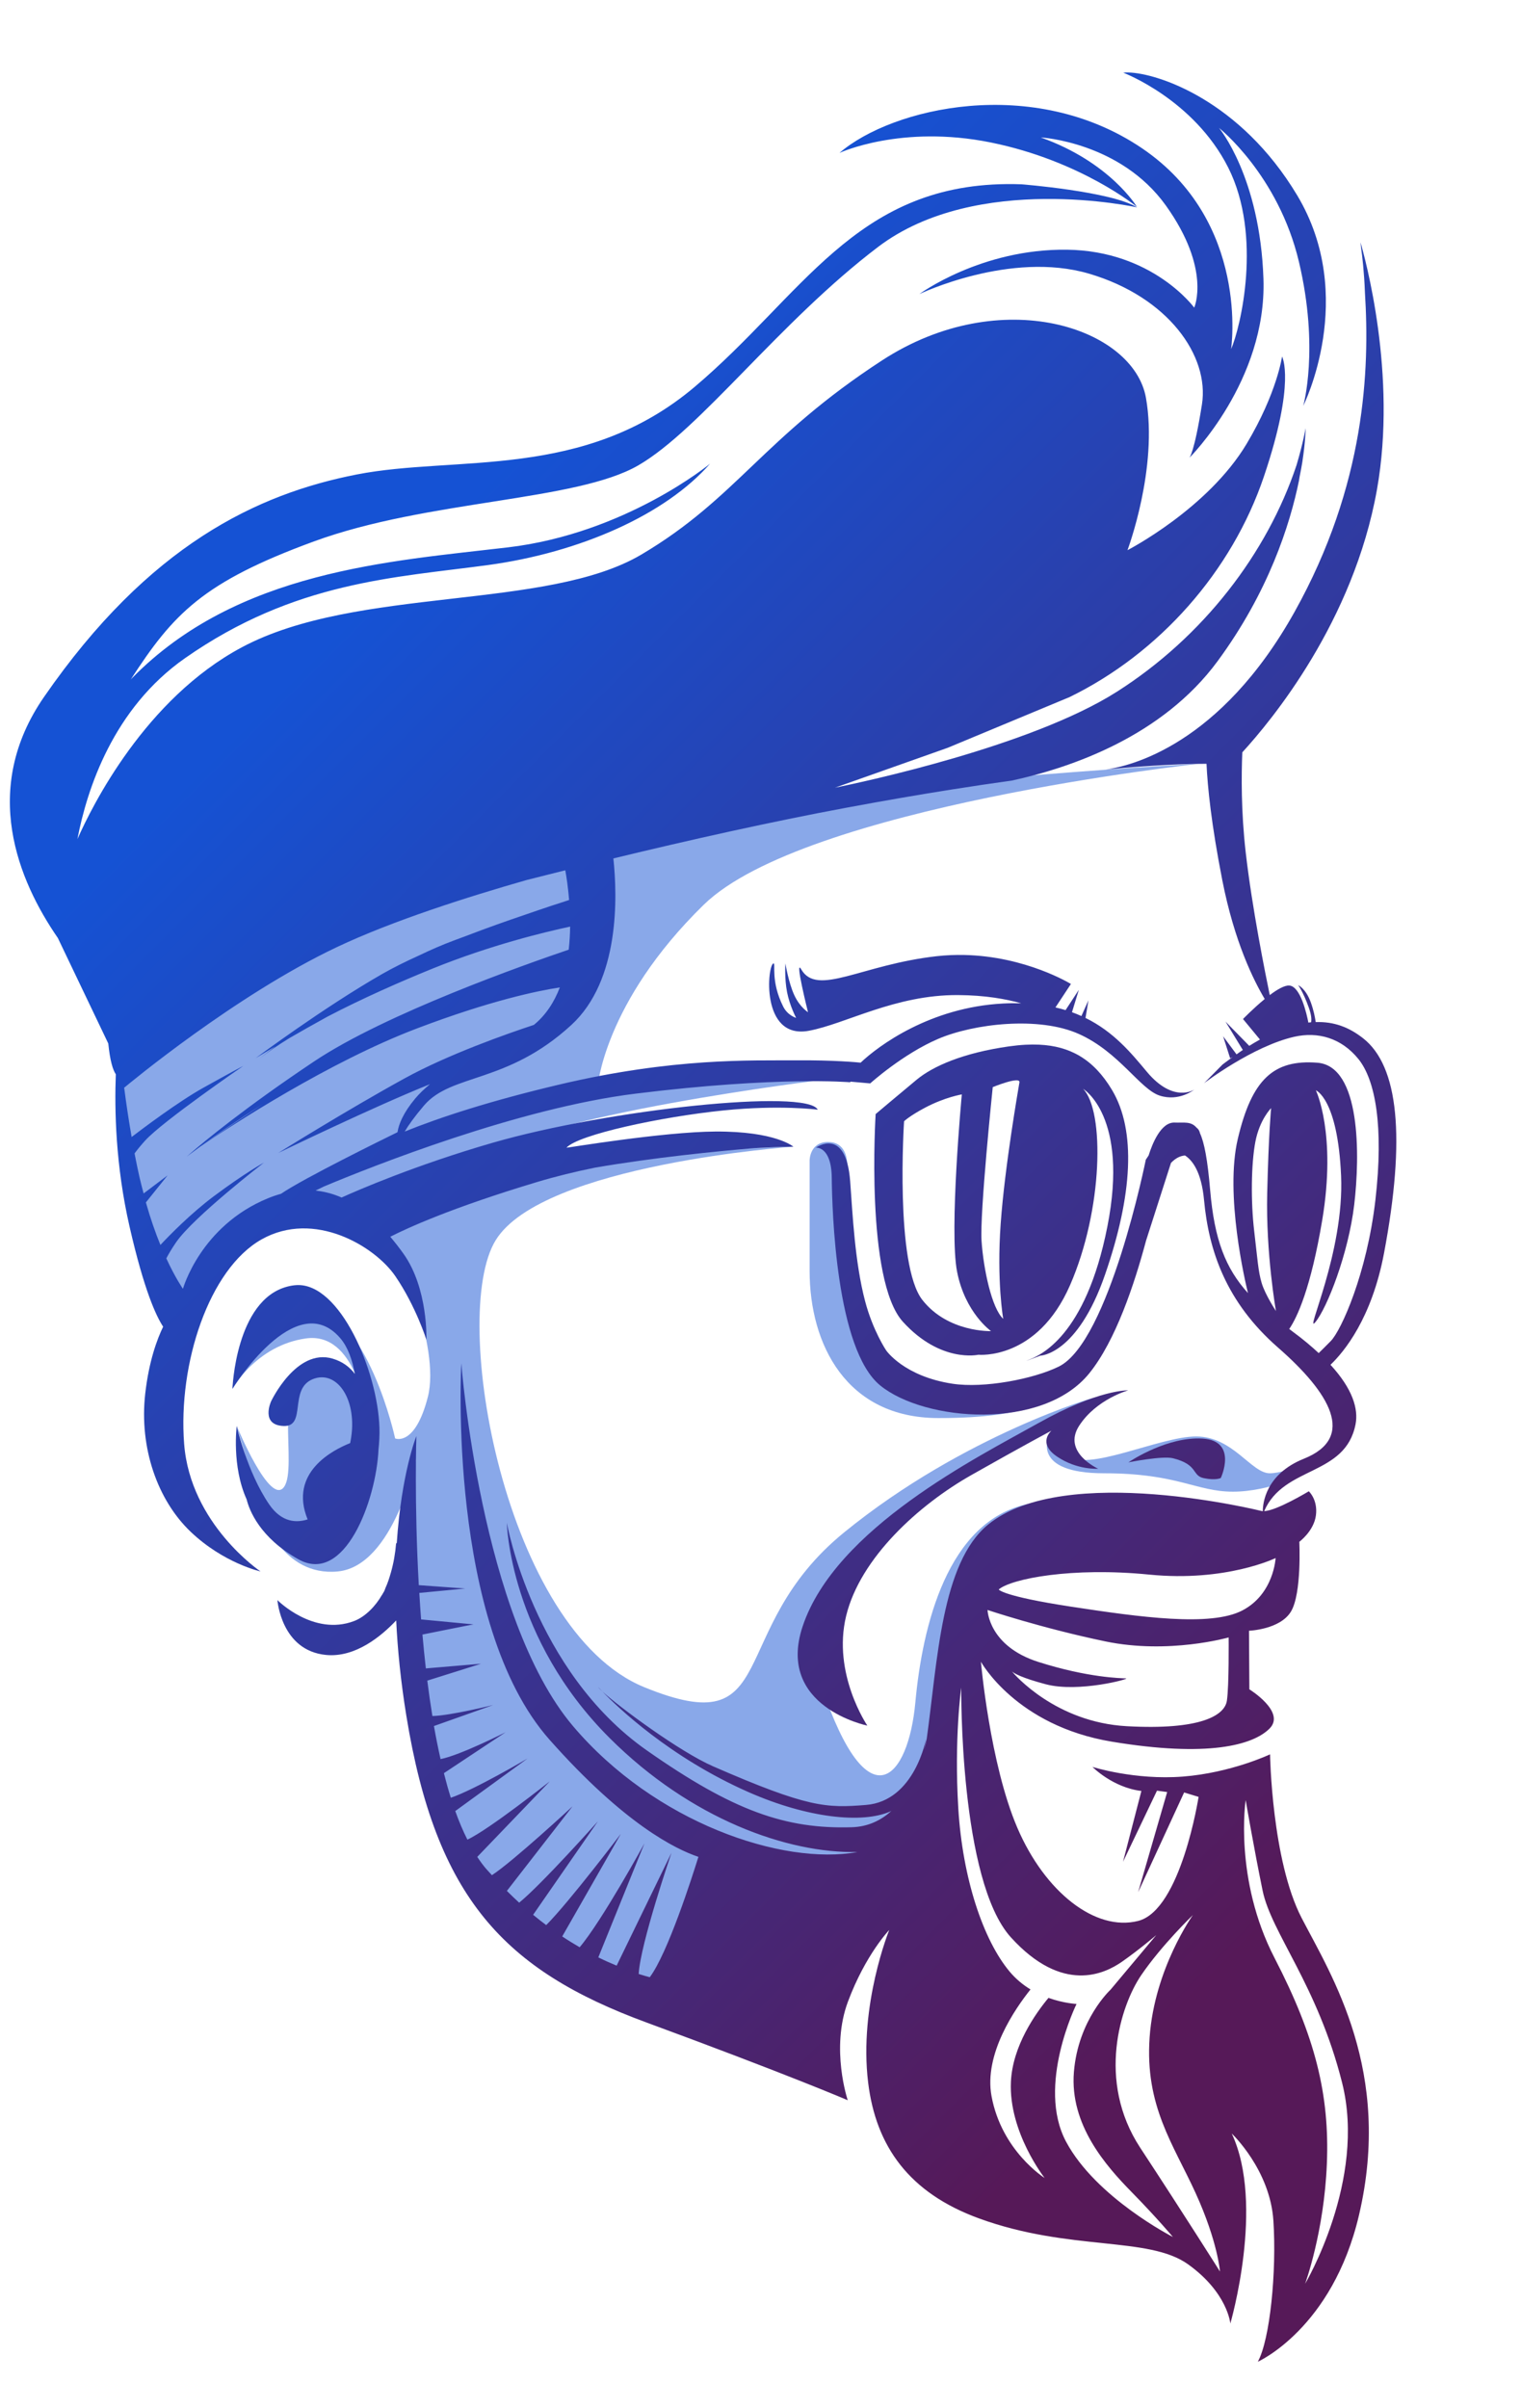 <?xml version="1.0" encoding="UTF-8" standalone="no"?>
<svg
  xmlns="http://www.w3.org/2000/svg"
  viewBox="900 80 1200 1900"
  version="1.1"
>
  <defs id="defs6">
    <clipPath id="clipPath38" clipPathUnits="userSpaceOnUse">
      <path
        id="path36"
        d="m 13428.7,6768.73 c 0,0 -172.2,7.77 -532.6,-194.43 -357.9,-200.88 -1200.3,-621.05 -1394.1,-1203 -158.8,-476.6 383.2,-586.8 383.2,-586.8 0,0 -209,306.6 -125.4,650 83.6,343.43 430.4,657.29 742.3,833.84 311.9,176.63 472.9,261.94 472.9,261.94 0,0 -86.4,-72.14 32.8,-153.27 119.3,-81.14 243.6,-72.14 243.6,-72.14 0,0 -214.5,96.92 -112.7,254.37 101.7,157.38 290,209.49 290,209.49 z" />
    </clipPath>
    <linearGradient
      id="linearGradient44"
      spreadMethod="pad"
      gradientTransform="matrix(-6690.95,6690.95,6690.95,6690.95,14574.2,3787.8)"
      gradientUnits="userSpaceOnUse"
      y2="0"
      x2="1"
      y1="0"
      x1="0"
    >
      <stop id="stop40" offset="0" style="stop-opacity:1;stop-color:#561958" />
      <stop id="stop42" offset="1" style="stop-opacity:1;stop-color:#1552d4" />
    </linearGradient>
    <clipPath id="clipPath54" clipPathUnits="userSpaceOnUse">
      <path id="path52"
        d="m 13876.7,6249.17 c 72.7,-14.87 100.5,1.04 100.5,1.04 0,0 103.6,221.04 -109.6,233.37 -13.4,0.78 -26.8,0.85 -40.2,0.39 -200.3,-6.65 -397.1,-141.21 -397.1,-141.21 0,0 201,40.11 264.6,24.07 151,-38.16 109.1,-102.73 181.8,-117.66 z" />
    </clipPath>
    <linearGradient
      id="linearGradient60"
      spreadMethod="pad"
      gradientTransform="matrix(-6690.95,6690.95,6690.95,6690.95,15440.6,4654.3)"
      gradientUnits="userSpaceOnUse"
      y2="0"
      x2="1"
      y1="0"
      x1="0"
    >
      <stop id="stop56" offset="0" style="stop-opacity:1;stop-color:#561958" />
      <stop id="stop58" offset="1" style="stop-opacity:1;stop-color:#1552d4" />
    </linearGradient>
    <clipPath id="clipPath70" clipPathUnits="userSpaceOnUse">
      <path id="path68"
        d="m 8257.94,8708.33 c 2.38,1.99 4.92,3.99 7.33,5.97 -4.8,-3.89 -7.33,-5.97 -7.33,-5.97 z" />
    </clipPath>
    <linearGradient
      id="linearGradient76"
      spreadMethod="pad"
      gradientTransform="matrix(-5425.4,5425.4,5425.4,5425.4,13879.6,3093.3)"
      gradientUnits="userSpaceOnUse"
      y2="0"
      x2="1"
      y1="0"
      x1="0"
    >
      <stop id="stop72" offset="0" style="stop-opacity:1;stop-color:#561958" />
      <stop id="stop74" offset="1" style="stop-opacity:1;stop-color:#1552d4" />
    </linearGradient>
    <clipPath id="clipPath86" clipPathUnits="userSpaceOnUse">
      <path id="path84"
        d="m 8265.27,8714.3 c 7.78,6.41 15.77,12.83 23.99,19.25 -10.52,-8.37 -18.75,-14.99 -23.99,-19.25 z" />
    </clipPath>
    <linearGradient
      id="linearGradient92"
      spreadMethod="pad"
      gradientTransform="matrix(-6690.95,6690.95,6690.95,6690.95,13893.8,3107.4)"
      gradientUnits="userSpaceOnUse"
      y2="0"
      x2="1"
      y1="0"
      x1="0"
    >
      <stop id="stop88" offset="0" style="stop-opacity:1;stop-color:#561958" />
      <stop id="stop90" offset="1" style="stop-opacity:1;stop-color:#1552d4" />
    </linearGradient>
    <clipPath id="clipPath102" clipPathUnits="userSpaceOnUse">
      <path id="path100"
        d="m 10317.5,4986 c -16.3,16.8 -24.7,26.3 -24.7,26.3 2.7,-4.9 11.3,-14 24.7,-26.3 z" />
    </clipPath>
    <linearGradient
      id="linearGradient108"
      spreadMethod="pad"
      gradientTransform="matrix(-6690.95,6690.95,6690.95,6690.95,13045.2,2258.9)"
      gradientUnits="userSpaceOnUse"
      y2="0"
      x2="1"
      y1="0"
      x1="0"
    >
      <stop id="stop104" offset="0" style="stop-opacity:1;stop-color:#561958" />
      <stop id="stop106" offset="1" style="stop-opacity:1;stop-color:#1552d4" />
    </linearGradient>
    <clipPath id="clipPath118" clipPathUnits="userSpaceOnUse">
      <path id="path116" d="m 13259.1,10439.9 c -0.1,0 -0.2,0 -0.2,0 v 0 c 0.1,0 0.1,0 0.2,0 z" />
    </clipPath>
    <linearGradient
      id="linearGradient124"
      spreadMethod="pad"
      gradientTransform="matrix(-596.912,596.912,596.912,596.912,13557.5,10141.4)"
      gradientUnits="userSpaceOnUse"
      y2="0"
      x2="1"
      y1="0"
      x1="0"
    >
      <stop id="stop120" offset="0" style="stop-opacity:1;stop-color:#561958" />
      <stop id="stop122" offset="1" style="stop-opacity:1;stop-color:#1552d4" />
    </linearGradient>
    <clipPath id="clipPath134" clipPathUnits="userSpaceOnUse">
      <path id="path132"
        d="m 8991.96,6419.34 c 4.29,40.94 6.84,83.5 5.46,128.68 -10.25,334.92 -233.83,858.53 -491,843.79 -17.15,-0.98 -35.29,-3.92 -54.43,-8.94 -306.23,-80.22 -324.48,-605.14 -324.48,-605.14 0,0 374.96,608.86 638.77,299.18 44.78,-52.55 70.96,-129.38 85.8,-210.82 -29.17,39.05 -71.26,72.69 -131.95,90.62 -215.3,63.59 -364.19,-253.33 -364.19,-253.33 0,0 -64.22,-140.3 74.08,-145.38 138.3,-5.16 28.94,219.01 172.95,277.26 144,58.24 268.71,-124.9 223.73,-365.25 -0.84,-4.51 -1.83,-8.92 -2.72,-13.41 -100.12,-39.51 -365.03,-173.37 -251.53,-451.56 -63.63,-20.29 -152.92,-20.88 -228.28,89.88 -132.05,194.03 -191.39,463.47 -191.39,463.47 0,0 -30.75,-237.33 58.51,-434.46 16.36,-65.75 78.37,-226.98 306.3,-354.94 273.77,-153.69 460.43,346.42 474.37,650.35 z" />
    </clipPath>
    <linearGradient
      id="linearGradient140"
      spreadMethod="pad"
      gradientTransform="matrix(-6690.95,6690.95,6690.95,6690.95,12955.1,2168.8)"
      gradientUnits="userSpaceOnUse"
      y2="0"
      x2="1"
      y1="0"
      x1="0"
    >
      <stop id="stop136" offset="0" style="stop-opacity:1;stop-color:#561958" />
      <stop id="stop138" offset="1" style="stop-opacity:1;stop-color:#1552d4" />
    </linearGradient>
    <clipPath id="clipPath150" clipPathUnits="userSpaceOnUse">
      <path id="path148"
        d="m 12785.3,8591.72 c -6.4,-39.2 -86.4,-494.4 -110.9,-835.71 -24.6,-341.31 15,-563.85 15,-563.85 -67.9,62.22 -116.9,294.22 -128.2,460.15 -11.3,165.93 66.2,911.3 66.2,911.3 0,0 164.3,67.31 157.9,28.11 z M 12211,7303.76 c -163.8,208.58 -108.5,1057.85 -108.5,1057.85 0,0 32.5,31.69 124.2,80.29 118.6,62.74 217.7,78.66 217.7,78.66 0,0 -75.9,-806.48 -28,-1050.02 47.8,-243.61 200.8,-350.97 200.8,-350.97 0,0 -254.4,-9.26 -406.2,184.19 z m 632.6,-352.79 c -60.4,-24 65.2,23.22 65.2,23.22 0,0 218.8,4.76 382.7,478.14 164,473.46 185.1,854.43 41.8,1094.38 -109.7,183.67 -249.9,259.85 -431.5,268.2 -25.9,1.17 -52.6,1.04 -80.3,-0.4 -31.5,-1.69 -64.3,-5.01 -98.2,-9.78 -271.5,-38.48 -449.9,-117.2 -546.4,-197.3 -96.7,-80.09 -242.6,-203.23 -242.6,-203.23 0,0 -62.7,-983.11 161.4,-1229.46 224.1,-246.34 446.8,-195.01 446.8,-195.07 0,0 347.4,-35.1 542.4,411.74 195,446.85 205.5,1030.6 77.2,1162.22 0,0 272.9,-161.3 143.7,-815.49 -129.1,-654.25 -402,-763.17 -462.2,-787.17 z" />
    </clipPath>
    <linearGradient
      id="linearGradient156"
      spreadMethod="pad"
      gradientTransform="matrix(-6690.95,6690.95,6690.95,6690.95,15688.1,4901.7)"
      gradientUnits="userSpaceOnUse"
      y2="0"
      x2="1"
      y1="0"
      x1="0"
    >
      <stop id="stop152" offset="0" style="stop-opacity:1;stop-color:#561958" />
      <stop id="stop154" offset="1" style="stop-opacity:1;stop-color:#1552d4" />
    </linearGradient>
    <clipPath id="clipPath166" clipPathUnits="userSpaceOnUse">
      <path id="path164"
        d="m 12616.5,14154.6 c 531.8,-108 864,-380.7 864,-380.7 0,0 -158.3,264.8 -569.1,410.7 0,0 471.2,-26.1 740.9,-403.4 269.7,-377.2 167.5,-604.1 167.5,-604.1 0,0 -245,336.8 -753.7,343 -508.7,6.3 -872.9,-262.7 -872.9,-262.7 0,0 537.6,258.4 1004.6,120.7 466.9,-137.8 713.3,-486.2 667.7,-774.3 -45.6,-288.2 -74.4,-315.6 -74.4,-315.6 0,0 458.7,454.8 438.5,1058.9 -20.4,604.1 -263,893.8 -263,893.8 0,0 351.5,-278.6 473.1,-792.9 121.6,-514.3 25.4,-852.2 25.4,-852.2 0,0 324,644.7 -35.4,1245.4 -337,563.1 -826.2,724.1 -999.6,727.8 -11.5,0.3 -21.7,-0.1 -30.3,-1.2 0,0 417.3,-157.3 621.2,-561.5 203.9,-404.3 72.4,-948.5 17.1,-1074.8 0,0 113.9,755.3 -528.3,1189.7 -642.1,434.4 -1477.9,240.8 -1789.5,-28.3 0,0 364.3,169.7 896.2,61.7 z" />
    </clipPath>
    <linearGradient
      id="linearGradient172"
      spreadMethod="pad"
      gradientTransform="matrix(-6690.95,6690.95,6690.95,6690.95,18842.8,8056.4)"
      gradientUnits="userSpaceOnUse"
      y2="0"
      x2="1"
      y1="0"
      x1="0"
    >
      <stop id="stop168" offset="0" style="stop-opacity:1;stop-color:#561958" />
      <stop id="stop170" offset="1" style="stop-opacity:1;stop-color:#1552d4" />
    </linearGradient>
    <clipPath id="clipPath182" clipPathUnits="userSpaceOnUse">
      <path id="path180"
        d="m 14301.5,5776.3 c 0,0 -9.8,-213 -197.3,-310.4 -187.6,-97.4 -603.7,-39.8 -1013.8,22.8 -410.2,62.7 -427.6,101.7 -427.6,101.7 74.6,63.74 433.8,133.52 889.9,88.07 456,-45.4 748.8,97.83 748.8,97.83 z m -288.4,-844.8 c -13.5,-87.7 -157.5,-174.5 -592.6,-150.4 -420.9,23.3 -664.1,305.5 -679.7,324.1 13.1,-11.3 56.8,-37.8 200.6,-75.9 193.9,-51.3 503.9,33.3 474.7,34.7 -29.2,1.4 -223,3.5 -518.5,97.4 -295.6,93.9 -301.1,307.6 -301.1,307.6 0,0 321.7,-107.8 697.1,-185.9 375.4,-78.2 730,23.4 730,23.4 0,0 2.9,-287.3 -10.5,-375 z M 12735.3,3530.8 c 306.2,-337.1 555.4,-214.4 656.1,-144.3 100.7,70.1 203.9,158.2 203.9,158.2 L 13325,3222 c 0,0 -192.1,-176.4 -217.3,-488.1 -25.2,-311.7 189.1,-554.3 341,-709.3 151.8,-155 245,-266.6 245,-266.6 0,0 -455.8,232.5 -632.5,564.2 -176.7,331.6 62.2,815 62.2,815 0,0 -74.2,3.1 -166.2,35.9 -77.3,-93.3 -212.5,-284.4 -222.3,-496.9 -13.7,-298 199.5,-568.9 199.5,-568.9 0,0 -254.1,158.8 -314.2,484.1 -46.3,250 140.4,518.8 230.7,631.7 -43.5,26.5 -86.5,61 -124.3,106.4 -155,185.9 -277.8,548.9 -303.1,965.6 -25.4,416.8 17.5,714.4 17.5,714.4 0,0 -11.9,-1141.6 294.3,-1478.7 z m 1076.8,132.7 c 0,0 -227.4,-316.9 -256.2,-723.6 -28.8,-406.6 141,-634 272.3,-922.3 131.3,-288.1 144.1,-464.2 144.1,-464.2 0,0 -211.6,336 -472.1,732.7 -260.3,396.7 -115.8,842.4 5.4,1020.7 121.1,178.3 306.5,356.7 306.5,356.7 z m 312.2,680.4 c 0,0 48.6,-283.8 100.2,-535.2 51.5,-251.5 325.7,-561 470.7,-1138.2 145.2,-577.2 -219.2,-1189.9 -219.2,-1189.9 0,0 112.9,306.3 129,712.5 16.1,406.3 -67.8,748.3 -309.6,1215.9 -241.9,467.5 -171.1,934.9 -171.1,934.9 z m 94.5,3061.15 c -20.5,69.72 -23.6,133.83 -44,306.87 -20.5,173.1 -18.2,396.1 6.9,528.18 25.3,132.08 93.3,199.06 93.3,199.06 0,0 -14.7,-146.82 -23.2,-503.52 -8.5,-356.71 51.8,-697.17 51.8,-697.17 0,0 -64.3,96.86 -84.8,166.58 z m 724.5,176.1 c 129,684.78 85.5,1107.29 -123.7,1271.46 -83.3,65.28 -171.4,99.46 -280.7,96.01 -4.4,29.67 -12.1,69.39 -28.7,115.77 -29.8,83.16 -75,102.72 -75,102.72 0,0 28.9,-38.02 62.7,-132.46 15.9,-44.16 16.8,-70.44 13.9,-87.08 -5.2,-0.45 -10.9,-1.37 -16.3,-2.02 -10.2,52.31 -46.7,214.13 -112.7,219.35 -28.2,2.21 -71.8,-23.35 -115.9,-56.49 -26.4,128.1 -104.7,515.52 -142.4,845.42 -27.8,244.37 -25.5,458.17 -20.1,591.27 173.5,189.3 657.4,773.3 796.9,1554.4 121.7,681.2 -72.1,1377.8 -97.5,1464.7 1.1,-9.6 2.3,-19.3 3.4,-30 0,-0.1 0,-0.1 0,-0.2 7.1,-49.9 18.4,-144.5 23.1,-268.3 28.4,-453.3 4,-1135.4 -416.3,-1888.8 -440.4,-789.3 -973.2,-913.9 -1117.5,-933.4 286.3,27.2 479.5,33.6 596.1,33.8 6.3,-137.2 28.4,-357.3 93.5,-689.33 71.8,-365.96 186.4,-594.7 251.1,-702.78 -67.4,-55.18 -128.5,-118.44 -128.6,-118.44 l 100.3,-121.45 c -22.1,-12.39 -43.2,-24.72 -63.4,-37.3 l -140.6,143.48 102.6,-167.94 c -14.8,-9.79 -24.6,-17.09 -37.2,-25.9 l -79.5,106.97 41.8,-130.45 15.3,7.96 c -34.9,-25.24 -60.7,-45 -60.7,-45 l -109.1,-110.3 c 0,0 286,218.44 533.6,274.79 139.7,31.76 278.7,-6.85 379.8,-131.49 101.1,-124.64 150.7,-401.12 100.7,-834.86 -50.1,-433.73 -201.7,-771.13 -264.2,-834.66 -36.3,-36.91 -47.9,-48.06 -71.4,-71.15 -43.2,39.98 -91.4,81.07 -150.6,124.57 -8.5,6.27 -15.5,11.94 -23.8,18.14 47.4,68.74 127.9,242.69 195.1,643.22 86.1,513.7 -37.4,769.25 -37.4,769.25 0,0 129.2,-48.79 149.2,-505.09 20.1,-456.24 -220.9,-949.84 -152,-866.62 68.9,83.23 195.3,404.58 229.7,694.43 34.4,289.85 40,820.7 -218.3,840.72 -258.3,20.09 -387.4,-97.44 -470.6,-450.43 -78,-330.67 44,-846.98 60.1,-913.12 -132.3,146.75 -198.6,314.31 -223.8,609.64 -15.6,183.02 -35,281.77 -59.9,335.7 -2.9,14.09 -9.6,25.96 -21.2,34.44 -33.5,38.81 -75.4,27.27 -128.9,29.55 -81.9,3.58 -133.3,-127.71 -154.2,-194.63 -8.7,-12.91 -16.7,-25.31 -16.7,-25.31 0,0 -216.9,-1078.26 -515.5,-1224.56 -150,-73.5 -441.3,-129.53 -628.2,-101.29 -288.4,43.64 -393.1,197.49 -393.1,197.49 0,0 -78.3,115.78 -124.6,291.29 -61.1,231.61 -74.1,518.98 -88.2,708.26 -24.5,328.99 -203.2,200.17 -203.2,200.17 0,0 92.2,10.7 94.1,-178.97 2,-189.67 24.3,-1014.48 286.8,-1228.41 262.5,-213.93 961.3,-269.63 1237.4,71.94 155.9,192.93 267.3,528.04 336.1,785.54 l 147.4,459.63 c 30.3,31.89 59.2,42.2 83.1,44.02 43.9,-28.5 97.1,-96.33 112.7,-264.54 27.8,-298.59 129.8,-603.18 438.1,-872.62 308.2,-269.37 463.8,-532.74 153,-657.51 -228.2,-91.64 -243.2,-265.65 -243.6,-311.05 -0.2,0.07 -0.7,0 -0.9,0 0,0 -1172.2,294.16 -1626,-79.9 -276,-227.49 -297.9,-806 -362.2,-1268.1 -4.2,-20.3 -9.5,-43.1 -16,-67.6 9,42.4 12.7,70.8 12.7,70.8 0,0 -65.9,-370.2 -356.2,-393.5 -233.3,-18.7 -341.4,-17.6 -905.3,228.8 -198,86.5 -556.1,351.9 -654.2,442.2 86.6,-89.8 397.3,-389.5 865.7,-595.6 349.3,-153.6 672.6,-187 837.8,-114 2.4,1.1 4.6,2.3 6.8,3.5 -61,-55.8 -138,-94 -235.2,-96.9 -392.2,-11.6 -702.3,97.1 -1212.5,454.8 -671.51,470.7 -828.76,1346.82 -828.76,1346.82 0,0 15.13,-681.52 608.66,-1273.62 480.4,-479.4 1052.8,-683.6 1466.9,-674.5 -443.2,-81.8 -1199,173.3 -1683.6,745 -546.22,644.4 -661.4,2147.68 -661.4,2147.68 0,0 -86.17,-1541.78 522.8,-2228.58 442.6,-499.2 746.4,-648 880.7,-692.8 -36.9,-118.5 -181.9,-572 -288,-712.4 -16.8,4.3 -37.9,10.4 -65.6,19.2 10.3,180.3 194.2,717.4 194.2,717.4 l -324.6,-668.1 c -34.2,14.3 -69.1,29.2 -108.5,48.9 l 273.1,674.7 c 0,0 -252.2,-459.8 -383.5,-614.8 -33.6,19.6 -67.7,40.4 -103.2,64 l 346.9,607.2 c 0,0 -306.3,-404.3 -441.69,-540.1 -25.5,19.1 -51.46,39.6 -77.42,61 l 383.21,553.1 c 0,0 -329.53,-369.9 -465.78,-481.4 -24.2,22 -48.46,45.5 -72.79,69.7 l 388.57,500.6 c 0,0 -351.07,-325.4 -477,-407.5 -11.53,12.9 -23.15,24.6 -34.64,38 -18.25,21.1 -35.49,45.1 -52.18,70.3 l 429.22,447 c 0,0 -361.64,-287.1 -487.72,-344.9 -25.98,51.7 -49.96,108.2 -71.74,169.1 l 428.05,311.3 c 0,0 -311.12,-183.8 -454.35,-232.6 -14.65,46.8 -28.28,95.4 -40.97,145.6 l 365.07,242.1 c 0,0 -269.47,-136.7 -384.83,-158.8 -14.33,63.6 -27.44,128.8 -39.14,195.7 l 350.57,124.3 c 0,0 -252.91,-62.9 -359.74,-65.2 -11.26,69.2 -21.32,138.9 -30.17,209.6 l 317.96,100 -326.52,-27.7 c -7.67,67.1 -14.34,133.7 -20.17,200.4 44.92,9 299.12,60.4 302.06,60.1 2.85,-0.3 -249.83,23.8 -310.02,29.5 -4.11,53.3 -7.47,105 -10.59,156.8 l 271.9,26.06 -274.95,19.96 c -27.24,487.47 -14.28,882.34 -14.28,882.34 0,0 -88.38,-217.66 -116.17,-634.69 -1.1,0.26 -2.57,0.72 -3.68,1.04 -4.83,-59.29 -14.93,-117.92 -30.98,-174.08 -10.64,-37.24 -19.77,-64.31 -31.59,-89.87 0,0 -5.34,-14.46 -6.32,-16.96 -2.45,-6.1 -5.75,-10.4 -8.56,-15.1 -0.18,-0.3 -0.22,-0.6 -0.4,-1 -0.52,-0.8 -1.08,-1.8 -1.63,-2.6 -1.48,-2.2 -2.19,-4.9 -4.08,-7.2 -0.38,-0.4 -0.85,-0.7 -1.23,-1.2 -35.34,-61.9 -96.04,-127.4 -164.27,-153.2 -240.62,-91.2 -453.5,123.9 -453.51,123.9 0,0 21.87,-299 287.99,-324.5 174.23,-16.7 328.37,112.5 414.99,204.4 8.03,-169.2 26.35,-357.1 59.93,-563.8 175.37,-1079.4 580.12,-1506.2 1420.89,-1815.8 840.7,-309.5 1191.7,-460.3 1191.7,-460.3 0,0 -103.1,304.8 1.4,584 104.5,279.2 244.2,423.7 244.2,423.7 0,0 -180.8,-444.2 -124.9,-902.7 45.9,-377.1 242,-654 657.9,-805.1 538.6,-195.6 1000.9,-103 1235.6,-271 234.6,-168.1 250.3,-350.6 250.2,-350.6 0,0 205.6,703.9 8.4,1124.5 0,0 226.8,-213.6 246.5,-515.9 19.6,-302.3 -19.9,-703.2 -92.2,-834.7 0,0 441.4,195.5 598.9,868.3 198.9,850.3 -161.8,1415.6 -339.2,1757.4 -177.5,341.7 -187.3,969.3 -187.3,969.3 0,0 -230.8,-109.4 -515.9,-131.6 -285.1,-22.3 -535.2,57.3 -535.2,57.2 0,0 119.8,-122.2 289.6,-142.4 l -108.7,-419.1 201,420.9 60.3,-8.1 -171.8,-592.7 272.1,590.2 85.6,-26.2 c 0,0 -104.2,-669.7 -357.5,-734.1 -253.2,-64.3 -551.6,170.5 -714.7,550 -163.3,379.5 -216.1,984 -216.1,984 0,0 207.2,-378.9 774.5,-473 567.3,-94.2 835.3,-21 933.7,77.4 98.4,98.4 -119.4,232.4 -119.4,232.4 l -2.1,346.7 c 0,0 184.8,6.6 248.9,114.5 64.1,107.9 48.9,411.9 48.9,411.97 0,0 86,63.14 98.2,156.27 12.3,93.14 -41.9,142.71 -42,142.71 0,0 -191.3,-115.77 -264.1,-117.4 116.8,270.48 480.6,204.41 540.8,514.41 17.4,89.94 -16.7,208.13 -148.4,351.62 80.6,77.03 244.1,274.39 316.9,660.97 z" />
    </clipPath>
    <linearGradient
      id="linearGradient188"
      spreadMethod="pad"
      gradientTransform="matrix(-6690.95,6690.95,6690.95,6690.95,15798.4,5012)"
      gradientUnits="userSpaceOnUse"
      y2="0"
      x2="1"
      y1="0"
      x1="0"
    >
      <stop id="stop184" offset="0" style="stop-opacity:1;stop-color:#561958" />
      <stop id="stop186" offset="1" style="stop-opacity:1;stop-color:#1552d4" />
    </linearGradient>
    <clipPath id="clipPath198" clipPathUnits="userSpaceOnUse">
      <path id="path196"
        d="m 8306.71,8462.25 c -146.94,-97.23 -279.15,-187.53 -357.3,-241.36 78.55,56.85 202.82,143.71 357.3,241.36 z m -570.74,-912.28 c 14.42,27.53 33.32,59.23 58.29,95.62 102.11,148.91 519.54,471.23 519.54,471.23 0,0 -110.1,-59.93 -294.32,-197.29 -138.03,-102.93 -263.87,-231.87 -318.36,-290.05 -28.53,69.72 -58.25,153.73 -86.02,251.69 l 128.41,160.06 -141.86,-107.03 c -8.6,32.81 -17.35,64.57 -25.28,100.25 -10.37,46.7 -19.72,92.16 -28.33,136.77 15.38,20.94 35.23,45.66 62.58,75.86 104.19,114.92 581.3,442.27 581.3,442.27 0,0 -65.63,-33.98 -237.86,-130.05 -149.63,-83.42 -362.23,-244.26 -423.34,-290.83 -18.49,106.31 -33.09,205.39 -44.03,291.67 27.13,22.64 657.27,546.77 1256.77,831.21 333.53,158.23 782.33,300.09 1125.68,398.25 75.39,19.31 151.86,38.29 228.26,57.46 7.7,-42.42 16.5,-101.71 22.6,-175.92 -61.2,-19.49 -148.83,-48.29 -264.56,-88.51 -101.49,-34.34 -220.44,-76.26 -341.68,-122.86 -25.91,-9.59 -52.35,-19.42 -79.76,-29.68 -66.04,-24.74 -133.17,-54.01 -200.19,-86.24 -79.52,-35.92 -154.32,-72.94 -219.27,-110.08 -346.89,-198.34 -749.86,-498.76 -749.86,-498.76 0,0 43.91,27.09 116.64,70.08 -39.62,-30.17 -70.94,-54.73 -92.06,-71.54 50.91,39.82 110.03,80.01 174.75,119.92 64.93,37.63 142.22,81.57 226.69,127.93 206.59,107.97 433.63,207.67 621.07,283.74 343.87,139.59 667.19,217.21 814.33,248.53 -0.6,-44.47 -3.3,-90.32 -8.5,-136.41 -256.49,-87.2 -1081.81,-377.77 -1505.19,-660.38 -408.99,-273 -654.23,-477.01 -730.31,-542.55 -4.1,-2.86 -6.6,-4.61 -6.6,-4.61 0,0 2.28,1.6 6.55,4.57 -17,-14.65 -25.62,-22.44 -25.62,-22.44 0,0 29.16,22.61 81.16,60.44 186.17,125.85 761.25,501.03 1282.09,698.82 432.96,164.37 712.38,222.4 845.42,242.67 -32.9,-85.62 -81.79,-163.15 -153.77,-221.86 -155.16,-51.2 -504.73,-173.43 -764.71,-316.33 -343.05,-188.56 -748.23,-441.7 -748.23,-441.7 0,0 560.7,271.99 898.24,407.26 -31.16,-25.89 -61.1,-53.35 -87.85,-85.44 -71.03,-85.21 -97.09,-151.56 -104.53,-198.9 -81.4,-39.81 -554.24,-272.18 -689.56,-364.49 -25.41,-7.11 -51.39,-15.91 -78.06,-26.88 -398.76,-164.04 -502.22,-535.42 -502.22,-535.42 0,0 -43.34,60.73 -98.44,179.95 z m 105.57,-1098.16 c -36.76,475.09 147.11,1035.16 458.2,1210.48 311.08,175.32 670.25,-39.53 791.85,-217.65 121.6,-178.19 183.84,-376.27 183.84,-376.27 0,0 11.31,302.7 -135.74,509.13 -23.01,32.3 -49.31,66.46 -78.1,100.56 99.61,50.85 363.13,172.1 871.13,324.5 110.28,33.08 224.78,60.83 339.38,84.25 349.1,60.09 718.1,96.79 942.6,115.69 143.4,7.81 232.8,8.45 232.8,8.45 0,0 -104.3,91.89 -462,89.81 -311.5,-1.83 -882.9,-97.77 -881.2,-95.75 69,77.16 557.8,182.69 930,220.65 333.1,33.98 557.3,4.43 557.3,4.43 -63.8,125.75 -1238.1,1.96 -1921.78,-195.21 -459.95,-132.7 -806.86,-284.25 -896.32,-324.71 -47.67,20.9 -99.03,35.28 -154.1,41.03 l 48.65,23.94 c 288.2,120.73 1151.47,463.97 1844.35,549.72 844.9,104.55 1270.8,67.51 1270.8,67.51 l 2.5,3.65 116.4,-10.44 c 0,0 192.8,174.21 403.1,263.96 210.4,89.81 595.7,135.15 833,28.11 237.5,-106.96 361.2,-326.63 477,-364.2 115.7,-37.57 205.1,35.67 205.1,35.67 0,0 -122.8,-84.26 -281.3,105.8 -91.6,109.83 -195.4,236.04 -362.6,318.15 l 17.3,104.16 -41.6,-92.94 c -17.9,8.03 -36.4,15.65 -55.8,22.64 l 40.5,132.27 -78.5,-119.88 c -19.2,5.87 -39.1,11.22 -59.8,15.91 l 91.5,138.8 c 0,0 -265.7,164.1 -631.7,171.67 -52.3,1.04 -106.6,-0.92 -162.4,-7.18 -447.1,-50.03 -707.6,-241.59 -802.3,-77.62 -41.2,71.29 40.4,-253.97 40.4,-253.97 0,0 -47.9,28.89 -81.3,101.09 -33.5,72.14 -52.7,187.71 -52.7,187.71 0,0 -5.8,-90.07 10.1,-170.62 15.8,-80.55 53.5,-151.64 53.5,-151.64 0,0 -49.7,13.63 -76.3,66.46 -75.4,149.23 -44.1,255.8 -56.9,255.8 -36.3,0 -81.1,-451.99 208.1,-398.71 217.4,40.12 510.7,213.68 883.1,211.39 162.2,-0.98 284.9,-23.61 374,-48.72 -34.3,0.91 -69.8,0.78 -107.6,-1.24 -432.9,-22.76 -739,-251.63 -842.6,-350.12 -14.4,1.51 -153.7,15.78 -391.1,13.83 -250,-2.02 -713.6,17.48 -1396.9,-144.47 -401.21,-95.08 -695.2,-190.25 -910.38,-277.14 21.58,36.69 56.47,86.49 113.74,153.8 163.68,192.35 490.26,126.21 871.94,476.53 287.6,263.95 273.6,758.21 249.3,986.3 462.7,112.12 934.4,217.22 1379.5,300.22 227.1,42.3 434.3,77.9 622.9,107.7 v 0 h 0.1 c 126.7,20.1 244.9,37.5 355.1,52.7 354.3,76.8 891.8,262.7 1218.6,707 300.9,409 427.9,806.1 481.6,1068.4 1.2,7.6 2.5,15.3 3.6,22.5 6.5,31.4 11.8,60.5 16.2,87.3 19.4,125.9 19.6,200.9 19.6,200.9 0,0 -14.3,-86.3 -54,-219.5 -173.7,-520.9 -551.8,-1015.3 -1063.6,-1340.9 -507.7,-323.1 -1507,-535 -1668.2,-567.8 l 667.7,236.4 721.3,300.2 c 530.7,259.1 960.1,743.2 1150,1305.7 189.9,562.5 107.2,709.7 107.2,709.7 0,0 -29.4,-214.6 -209.3,-516.1 -230,-385.3 -705.5,-630 -705.5,-630 0,0 182.9,486.1 109.3,901.7 -73.5,415.6 -858,679.9 -1562.3,221.3 -704.4,-458.5 -859.5,-814.2 -1423.1,-1148.3 -563.53,-334.1 -1685.06,-186.2 -2365.35,-549.3 -572.11,-305.3 -886.85,-939.5 -973.45,-1135.3 56.52,295 211.19,772.7 636.74,1070.7 649.6,454.8 1245.33,476.7 1792.2,551 546.86,74.2 1051.86,298.9 1315.46,600.2 0,0 -499.2,-413.1 -1197.42,-495.5 -698.26,-82.4 -1599.57,-137.4 -2223.31,-773.3 -2.93,-3 -5.25,-5.8 -8.15,-8.8 252.29,389.7 427.05,576.5 1084.13,817.4 672.94,246.7 1551.25,236.5 1920.25,450.4 368.9,213.9 833,847.8 1418.8,1292.6 585.7,444.9 1533.1,234.2 1533.1,234.2 -154.4,94.9 -684.2,136.6 -684.2,136.6 -30.2,1.1 -59.9,1.5 -88.9,1.2 -898.4,-9.1 -1209,-661.6 -1844.6,-1199.5 -656,-555.2 -1411.51,-404.2 -2000.08,-519.1 -588.57,-114.9 -1230.04,-417.2 -1851.72,-1316.9 -377.75,-546.6 -152.71,-1086.36 81.93,-1426.76 l 298.4,-624.32 c 10.42,-102.98 27.12,-156.4 44.63,-182.23 -8.08,-209.17 -1.8,-538.29 81.13,-901.06 85.58,-374.44 156.65,-528.89 198.93,-592.94 -35.31,-73.05 -84.01,-202.58 -105.99,-396.23 -36.39,-320.44 72.81,-630.7 268.83,-817.51 196.03,-186.79 413.36,-234.8 413.36,-234.8 0,0 -415.11,279.61 -451.88,754.76 z" />
    </clipPath>
    <linearGradient
      id="linearGradient204"
      spreadMethod="pad"
      gradientTransform="matrix(-6690.95,6690.95,6690.95,6690.95,15659.2,4872.8)"
      gradientUnits="userSpaceOnUse"
      y2="0"
      x2="1"
      y1="0"
      x1="0"
    >
      <stop id="stop200" offset="0" style="stop-opacity:1;stop-color:#561958" />
      <stop id="stop202" offset="1" style="stop-opacity:1;stop-color:#1552d4" />
    </linearGradient>
  </defs>
  <g transform="matrix(1.333,0,0,-1.333,0,2079.24)" id="g10">
    <g transform="scale(0.1)" id="g12">
      <g transform="scale(1.436)" id="g14">
        <path id="path24"
          style="fill:url(#radialGradient22);fill-opacity:1;fill-rule:nonzero;stroke:none"
          d="M 0,0 V 10862.5 H 16300 V 0" />
      </g>
      <path id="path26" style="fill:#1552d4;fill-opacity:0.5;fill-rule:nonzero;stroke:none"
        d="m 12959.6,6495.94 c 0,0 -108.9,-217.87 326.8,-217.87 435.7,0 544.7,-108.93 762.6,-108.93 217.8,0 435.7,108.93 435.7,108.93 l 108.9,108.94 c 0,0 -217.8,-108.94 -326.8,-108.94 -108.9,0 -217.8,217.87 -435.7,217.87 -217.9,0 -653.6,-217.87 -762.6,-108.93 -108.9,108.93 0,217.86 0,217.86 l -108.9,-108.93" />
      <path id="path28" style="fill:#1552d4;fill-opacity:0.5;fill-rule:nonzero;stroke:none"
        d="m 11543.5,8129.94 c 0,0 0,-217.87 0,-653.6 0,-435.73 217.8,-871.47 762.5,-871.47 544.7,0 762.5,108.94 871.5,326.8 0,0 -544.7,-435.73 -1089.4,-108.93 -544.6,326.8 -326.8,1198.27 -326.8,1198.27 0,0 45.2,217.87 -108.9,217.87 -108.9,0 -108.9,-108.94 -108.9,-108.94" />
      <path id="path30" style="fill:#1552d4;fill-opacity:0.5;fill-rule:nonzero;stroke:none"
        d="m 13844.1,10476.9 c 0,0 -2332.1,-252.6 -2927.1,-833.76 -595.1,-581.19 -629.7,-1086.28 -629.7,-1086.28 l 1349.2,51.68 c 0,0 -1750.46,-210.81 -2068.74,-487.57 l 558.34,48.43 1321.4,41.55 c 0,0 -1485.36,-103.82 -1762.11,-553.55 -276.76,-449.74 55.35,-2308 878.71,-2645.1 823.4,-337 470.5,334.2 1183.1,915.36 712.7,581.19 1500.2,805.6 1475.4,796.88 -24.7,-8.72 -1881.9,-899.32 -1606.8,-1712.24 275.1,-812.8 512,-542.7 553.5,-90.4 41.5,452.2 189.7,1073.19 665.6,1174.39 476,101.21 1051.2,-168.63 1009.2,-168.63 -41.9,0 -899.9,334.52 -1135.1,-151.02 -235.3,-485.54 -353.6,-790.64 -353.6,-790.64 0,0 -40.2,-1168.6 -261.9,-1258.6 -221.7,-89.9 -892.9,-179.9 -892.9,-159.1 0,20.7 90,442.8 69.2,442.8 -20.7,0 -525.8,-878.7 -525.8,-878.7 0,0 -740.3,48.4 -1245.43,871.8 -505.08,823.3 -284.95,2359.33 -284.95,2359.33 0,0 -130.18,-634.16 -462.29,-666.48 -332.11,-32.31 -444.62,334.39 -444.62,334.39 l -153.93,526.95 c 0,0 197.25,-478.51 280.28,-360.89 83.02,117.62 -74.31,654.77 159.13,712.65 233.44,57.88 325.19,-269.84 325.19,-269.84 0,0 -59.07,477.41 -354.72,435.89 -295.66,-41.51 -435.15,-298.47 -435.15,-298.47 0,0 66.58,577.53 435.15,514.11 368.56,-63.42 527.7,-807.58 527.7,-807.58 0,0 117.62,-51.52 193.73,246 76.11,297.51 -178.2,906.38 -286.29,982.49 -108.09,76.11 237.85,325.19 237.85,325.19 l -622.7,-217.91 -219.25,-24.26 c 0,0 -251.24,-136.18 -410.37,-403.66 -159.14,-267.47 -131.46,-199.95 -131.46,-199.95 0,0 -217.3,93.67 -332.11,818.1 -114.82,724.44 89.94,1273.09 89.94,1273.09 0,0 -484.9,954.85 1196.69,1300.75 1681.61,346 2601.81,131.5 2567.21,96.9 -34.6,-34.6 -512,-629.6 -512,-629.6 0,0 1355.7,305.7 2010.1,358.4 654.5,52.7 972.4,67.1 972.4,67.1" />
      <g id="g32">
        <g clip-path="url(#clipPath38)" id="g34">
          <path id="path46"
            style="fill:url(#linearGradient44);fill-opacity:1;fill-rule:nonzero;stroke:none"
            d="m 13428.7,6768.73 c 0,0 -172.2,7.77 -532.6,-194.43 -357.9,-200.88 -1200.3,-621.05 -1394.1,-1203 -158.8,-476.6 383.2,-586.8 383.2,-586.8 0,0 -209,306.6 -125.4,650 83.6,343.43 430.4,657.29 742.3,833.84 311.9,176.63 472.9,261.94 472.9,261.94 0,0 -86.4,-72.14 32.8,-153.27 119.3,-81.14 243.6,-72.14 243.6,-72.14 0,0 -214.5,96.92 -112.7,254.37 101.7,157.38 290,209.49 290,209.49" />
        </g>
      </g>
      <g id="g48">
        <g clip-path="url(#clipPath54)" id="g50">
          <path id="path62"
            style="fill:url(#linearGradient60);fill-opacity:1;fill-rule:nonzero;stroke:none"
            d="m 13876.7,6249.17 c 72.7,-14.87 100.5,1.04 100.5,1.04 0,0 103.6,221.04 -109.6,233.37 -13.4,0.78 -26.8,0.85 -40.2,0.39 -200.3,-6.65 -397.1,-141.21 -397.1,-141.21 0,0 201,40.11 264.6,24.07 151,-38.16 109.1,-102.73 181.8,-117.66" />
        </g>
      </g>
      <g id="g64">
        <g clip-path="url(#clipPath70)" id="g66">
          <path id="path78"
            style="fill:url(#linearGradient76);fill-opacity:1;fill-rule:nonzero;stroke:none"
            d="m 8257.94,8708.33 c 2.38,1.99 4.92,3.99 7.33,5.97 -4.8,-3.89 -7.33,-5.97 -7.33,-5.97" />
        </g>
      </g>
      <g id="g80">
        <g clip-path="url(#clipPath86)" id="g82">
          <path id="path94"
            style="fill:url(#linearGradient92);fill-opacity:1;fill-rule:nonzero;stroke:none"
            d="m 8265.27,8714.3 c 7.78,6.41 15.77,12.83 23.99,19.25 -10.52,-8.37 -18.75,-14.99 -23.99,-19.25" />
        </g>
      </g>
      <g id="g96">
        <g clip-path="url(#clipPath102)" id="g98">
          <path id="path110"
            style="fill:url(#linearGradient108);fill-opacity:1;fill-rule:nonzero;stroke:none"
            d="m 10317.5,4986 c -16.3,16.8 -24.7,26.3 -24.7,26.3 2.7,-4.9 11.3,-14 24.7,-26.3" />
        </g>
      </g>
      <g id="g112">
        <g clip-path="url(#clipPath118)" id="g114">
          <path id="path126"
            style="fill:url(#linearGradient124);fill-opacity:1;fill-rule:nonzero;stroke:none"
            d="m 13259.1,10439.9 c -0.1,0 -0.2,0 -0.2,0 v 0 c 0.1,0 0.1,0 0.2,0" />
        </g>
      </g>
      <g id="g128">
        <g clip-path="url(#clipPath134)" id="g130">
          <path id="path142"
            style="fill:url(#linearGradient140);fill-opacity:1;fill-rule:nonzero;stroke:none"
            d="m 8991.96,6419.34 c 4.29,40.94 6.84,83.5 5.46,128.68 -10.25,334.92 -233.83,858.53 -491,843.79 -17.15,-0.98 -35.29,-3.92 -54.43,-8.94 -306.23,-80.22 -324.48,-605.14 -324.48,-605.14 0,0 374.96,608.86 638.77,299.18 44.78,-52.55 70.96,-129.38 85.8,-210.82 -29.17,39.05 -71.26,72.69 -131.95,90.62 -215.3,63.59 -364.19,-253.33 -364.19,-253.33 0,0 -64.22,-140.3 74.08,-145.38 138.3,-5.16 28.94,219.01 172.95,277.26 144,58.24 268.71,-124.9 223.73,-365.25 -0.84,-4.51 -1.83,-8.92 -2.72,-13.41 -100.12,-39.51 -365.03,-173.37 -251.53,-451.56 -63.63,-20.29 -152.92,-20.88 -228.28,89.88 -132.05,194.03 -191.39,463.47 -191.39,463.47 0,0 -30.75,-237.33 58.51,-434.46 16.36,-65.75 78.37,-226.98 306.3,-354.94 273.77,-153.69 460.43,346.42 474.37,650.35" />
        </g>
      </g>
      <g id="g144">
        <g clip-path="url(#clipPath150)" id="g146">
          <path id="path158"
            style="fill:url(#linearGradient156);fill-opacity:1;fill-rule:nonzero;stroke:none"
            d="m 12785.3,8591.72 c -6.4,-39.2 -86.4,-494.4 -110.9,-835.71 -24.6,-341.31 15,-563.85 15,-563.85 -67.9,62.22 -116.9,294.22 -128.2,460.15 -11.3,165.93 66.2,911.3 66.2,911.3 0,0 164.3,67.31 157.9,28.11 z M 12211,7303.76 c -163.8,208.58 -108.5,1057.85 -108.5,1057.85 0,0 32.5,31.69 124.2,80.29 118.6,62.74 217.7,78.66 217.7,78.66 0,0 -75.9,-806.48 -28,-1050.02 47.8,-243.61 200.8,-350.97 200.8,-350.97 0,0 -254.4,-9.26 -406.2,184.19 z m 632.6,-352.79 c -60.4,-24 65.2,23.22 65.2,23.22 0,0 218.8,4.76 382.7,478.14 164,473.46 185.1,854.43 41.8,1094.38 -109.7,183.67 -249.9,259.85 -431.5,268.2 -25.9,1.17 -52.6,1.04 -80.3,-0.4 -31.5,-1.69 -64.3,-5.01 -98.2,-9.78 -271.5,-38.48 -449.9,-117.2 -546.4,-197.3 -96.7,-80.09 -242.6,-203.23 -242.6,-203.23 0,0 -62.7,-983.11 161.4,-1229.46 224.1,-246.34 446.8,-195.01 446.8,-195.07 0,0 347.4,-35.1 542.4,411.74 195,446.85 205.5,1030.6 77.2,1162.22 0,0 272.9,-161.3 143.7,-815.49 -129.1,-654.25 -402,-763.17 -462.2,-787.17" />
        </g>
      </g>
      <g id="g160">
        <g clip-path="url(#clipPath166)" id="g162">
          <path id="path174"
            style="fill:url(#linearGradient172);fill-opacity:1;fill-rule:nonzero;stroke:none"
            d="m 12616.5,14154.6 c 531.8,-108 864,-380.7 864,-380.7 0,0 -158.3,264.8 -569.1,410.7 0,0 471.2,-26.1 740.9,-403.4 269.7,-377.2 167.5,-604.1 167.5,-604.1 0,0 -245,336.8 -753.7,343 -508.7,6.3 -872.9,-262.7 -872.9,-262.7 0,0 537.6,258.4 1004.6,120.7 466.9,-137.8 713.3,-486.2 667.7,-774.3 -45.6,-288.2 -74.4,-315.6 -74.4,-315.6 0,0 458.7,454.8 438.5,1058.9 -20.4,604.1 -263,893.8 -263,893.8 0,0 351.5,-278.6 473.1,-792.9 121.6,-514.3 25.4,-852.2 25.4,-852.2 0,0 324,644.7 -35.4,1245.4 -337,563.1 -826.2,724.1 -999.6,727.8 -11.5,0.3 -21.7,-0.1 -30.3,-1.2 0,0 417.3,-157.3 621.2,-561.5 203.9,-404.3 72.4,-948.5 17.1,-1074.8 0,0 113.9,755.3 -528.3,1189.7 -642.1,434.4 -1477.9,240.8 -1789.5,-28.3 0,0 364.3,169.7 896.2,61.7" />
        </g>
      </g>
      <g id="g176">
        <g clip-path="url(#clipPath182)" id="g178">
          <path id="path190"
            style="fill:url(#linearGradient188);fill-opacity:1;fill-rule:nonzero;stroke:none"
            d="m 14301.5,5776.3 c 0,0 -9.8,-213 -197.3,-310.4 -187.6,-97.4 -603.7,-39.8 -1013.8,22.8 -410.2,62.7 -427.6,101.7 -427.6,101.7 74.6,63.74 433.8,133.52 889.9,88.07 456,-45.4 748.8,97.83 748.8,97.83 z m -288.4,-844.8 c -13.5,-87.7 -157.5,-174.5 -592.6,-150.4 -420.9,23.3 -664.1,305.5 -679.7,324.1 13.1,-11.3 56.8,-37.8 200.6,-75.9 193.9,-51.3 503.9,33.3 474.7,34.7 -29.2,1.4 -223,3.5 -518.5,97.4 -295.6,93.9 -301.1,307.6 -301.1,307.6 0,0 321.7,-107.8 697.1,-185.9 375.4,-78.2 730,23.4 730,23.4 0,0 2.9,-287.3 -10.5,-375 z M 12735.3,3530.8 c 306.2,-337.1 555.4,-214.4 656.1,-144.3 100.7,70.1 203.9,158.2 203.9,158.2 L 13325,3222 c 0,0 -192.1,-176.4 -217.3,-488.1 -25.2,-311.7 189.1,-554.3 341,-709.3 151.8,-155 245,-266.6 245,-266.6 0,0 -455.8,232.5 -632.5,564.2 -176.7,331.6 62.2,815 62.2,815 0,0 -74.2,3.1 -166.2,35.9 -77.3,-93.3 -212.5,-284.4 -222.3,-496.9 -13.7,-298 199.5,-568.9 199.5,-568.9 0,0 -254.1,158.8 -314.2,484.1 -46.3,250 140.4,518.8 230.7,631.7 -43.5,26.5 -86.5,61 -124.3,106.4 -155,185.9 -277.8,548.9 -303.1,965.6 -25.4,416.8 17.5,714.4 17.5,714.4 0,0 -11.9,-1141.6 294.3,-1478.7 z m 1076.8,132.7 c 0,0 -227.4,-316.9 -256.2,-723.6 -28.8,-406.6 141,-634 272.3,-922.3 131.3,-288.1 144.1,-464.2 144.1,-464.2 0,0 -211.6,336 -472.1,732.7 -260.3,396.7 -115.8,842.4 5.4,1020.7 121.1,178.3 306.5,356.7 306.5,356.7 z m 312.2,680.4 c 0,0 48.6,-283.8 100.2,-535.2 51.5,-251.5 325.7,-561 470.7,-1138.2 145.2,-577.2 -219.2,-1189.9 -219.2,-1189.9 0,0 112.9,306.3 129,712.5 16.1,406.3 -67.8,748.3 -309.6,1215.9 -241.9,467.5 -171.1,934.9 -171.1,934.9 z m 94.5,3061.15 c -20.5,69.72 -23.6,133.83 -44,306.87 -20.5,173.1 -18.2,396.1 6.9,528.18 25.3,132.08 93.3,199.06 93.3,199.06 0,0 -14.7,-146.82 -23.2,-503.52 -8.5,-356.71 51.8,-697.17 51.8,-697.17 0,0 -64.3,96.86 -84.8,166.58 z m 724.5,176.1 c 129,684.78 85.5,1107.29 -123.7,1271.46 -83.3,65.28 -171.4,99.46 -280.7,96.01 -4.4,29.67 -12.1,69.39 -28.7,115.77 -29.8,83.16 -75,102.72 -75,102.72 0,0 28.9,-38.02 62.7,-132.46 15.9,-44.16 16.8,-70.44 13.9,-87.08 -5.2,-0.45 -10.9,-1.37 -16.3,-2.02 -10.2,52.31 -46.7,214.13 -112.7,219.35 -28.2,2.21 -71.8,-23.35 -115.9,-56.49 -26.4,128.1 -104.7,515.52 -142.4,845.42 -27.8,244.37 -25.5,458.17 -20.1,591.27 173.5,189.3 657.4,773.3 796.9,1554.4 121.7,681.2 -72.1,1377.8 -97.5,1464.7 1.1,-9.6 2.3,-19.3 3.4,-30 0,-0.1 0,-0.1 0,-0.2 7.1,-49.9 18.4,-144.5 23.1,-268.3 28.4,-453.3 4,-1135.4 -416.3,-1888.8 -440.4,-789.3 -973.2,-913.9 -1117.5,-933.4 286.3,27.2 479.5,33.6 596.1,33.8 6.3,-137.2 28.4,-357.3 93.5,-689.33 71.8,-365.96 186.4,-594.7 251.1,-702.78 -67.4,-55.18 -128.5,-118.44 -128.6,-118.44 l 100.3,-121.45 c -22.1,-12.39 -43.2,-24.72 -63.4,-37.3 l -140.6,143.48 102.6,-167.94 c -14.8,-9.79 -24.6,-17.09 -37.2,-25.9 l -79.5,106.97 41.8,-130.45 15.3,7.96 c -34.9,-25.24 -60.7,-45 -60.7,-45 l -109.1,-110.3 c 0,0 286,218.44 533.6,274.79 139.7,31.76 278.7,-6.85 379.8,-131.49 101.1,-124.64 150.7,-401.12 100.7,-834.86 -50.1,-433.73 -201.7,-771.13 -264.2,-834.66 -36.3,-36.91 -47.9,-48.06 -71.4,-71.15 -43.2,39.98 -91.4,81.07 -150.6,124.57 -8.5,6.27 -15.5,11.94 -23.8,18.14 47.4,68.74 127.9,242.69 195.1,643.22 86.1,513.7 -37.4,769.25 -37.4,769.25 0,0 129.2,-48.79 149.2,-505.09 20.1,-456.24 -220.9,-949.84 -152,-866.62 68.9,83.23 195.3,404.58 229.7,694.43 34.4,289.85 40,820.7 -218.3,840.72 -258.3,20.09 -387.4,-97.44 -470.6,-450.43 -78,-330.67 44,-846.98 60.1,-913.12 -132.3,146.75 -198.6,314.31 -223.8,609.64 -15.6,183.02 -35,281.77 -59.9,335.7 -2.9,14.09 -9.6,25.96 -21.2,34.44 -33.5,38.81 -75.4,27.27 -128.9,29.55 -81.9,3.58 -133.3,-127.71 -154.2,-194.63 -8.7,-12.91 -16.7,-25.31 -16.7,-25.31 0,0 -216.9,-1078.26 -515.5,-1224.56 -150,-73.5 -441.3,-129.53 -628.2,-101.29 -288.4,43.64 -393.1,197.49 -393.1,197.49 0,0 -78.3,115.78 -124.6,291.29 -61.1,231.61 -74.1,518.98 -88.2,708.26 -24.5,328.99 -203.2,200.17 -203.2,200.17 0,0 92.2,10.7 94.1,-178.97 2,-189.67 24.3,-1014.48 286.8,-1228.41 262.5,-213.93 961.3,-269.63 1237.4,71.94 155.9,192.93 267.3,528.04 336.1,785.54 l 147.4,459.63 c 30.3,31.89 59.2,42.2 83.1,44.02 43.9,-28.5 97.1,-96.33 112.7,-264.54 27.8,-298.59 129.8,-603.18 438.1,-872.62 308.2,-269.37 463.8,-532.74 153,-657.51 -228.2,-91.64 -243.2,-265.65 -243.6,-311.05 -0.2,0.07 -0.7,0 -0.9,0 0,0 -1172.2,294.16 -1626,-79.9 -276,-227.49 -297.9,-806 -362.2,-1268.1 -4.2,-20.3 -9.5,-43.1 -16,-67.6 9,42.4 12.7,70.8 12.7,70.8 0,0 -65.9,-370.2 -356.2,-393.5 -233.3,-18.7 -341.4,-17.6 -905.3,228.8 -198,86.5 -556.1,351.9 -654.2,442.2 86.6,-89.8 397.3,-389.5 865.7,-595.6 349.3,-153.6 672.6,-187 837.8,-114 2.4,1.1 4.6,2.3 6.8,3.5 -61,-55.8 -138,-94 -235.2,-96.9 -392.2,-11.6 -702.3,97.1 -1212.5,454.8 -671.51,470.7 -828.76,1346.82 -828.76,1346.82 0,0 15.13,-681.52 608.66,-1273.62 480.4,-479.4 1052.8,-683.6 1466.9,-674.5 -443.2,-81.8 -1199,173.3 -1683.6,745 -546.22,644.4 -661.4,2147.68 -661.4,2147.68 0,0 -86.17,-1541.78 522.8,-2228.58 442.6,-499.2 746.4,-648 880.7,-692.8 -36.9,-118.5 -181.9,-572 -288,-712.4 -16.8,4.3 -37.9,10.4 -65.6,19.2 10.3,180.3 194.2,717.4 194.2,717.4 l -324.6,-668.1 c -34.2,14.3 -69.1,29.2 -108.5,48.9 l 273.1,674.7 c 0,0 -252.2,-459.8 -383.5,-614.8 -33.6,19.6 -67.7,40.4 -103.2,64 l 346.9,607.2 c 0,0 -306.3,-404.3 -441.69,-540.1 -25.5,19.1 -51.46,39.6 -77.42,61 l 383.21,553.1 c 0,0 -329.53,-369.9 -465.78,-481.4 -24.2,22 -48.46,45.5 -72.79,69.7 l 388.57,500.6 c 0,0 -351.07,-325.4 -477,-407.5 -11.53,12.9 -23.15,24.6 -34.64,38 -18.25,21.1 -35.49,45.1 -52.18,70.3 l 429.22,447 c 0,0 -361.64,-287.1 -487.72,-344.9 -25.98,51.7 -49.96,108.2 -71.74,169.1 l 428.05,311.3 c 0,0 -311.12,-183.8 -454.35,-232.6 -14.65,46.8 -28.28,95.4 -40.97,145.6 l 365.07,242.1 c 0,0 -269.47,-136.7 -384.83,-158.8 -14.33,63.6 -27.44,128.8 -39.14,195.7 l 350.57,124.3 c 0,0 -252.91,-62.9 -359.74,-65.2 -11.26,69.2 -21.32,138.9 -30.17,209.6 l 317.96,100 -326.52,-27.7 c -7.67,67.1 -14.34,133.7 -20.17,200.4 44.92,9 299.12,60.4 302.06,60.1 2.85,-0.3 -249.83,23.8 -310.02,29.5 -4.11,53.3 -7.47,105 -10.59,156.8 l 271.9,26.06 -274.95,19.96 c -27.24,487.47 -14.28,882.34 -14.28,882.34 0,0 -88.38,-217.66 -116.17,-634.69 -1.1,0.26 -2.57,0.72 -3.68,1.04 -4.83,-59.29 -14.93,-117.92 -30.98,-174.08 -10.64,-37.24 -19.77,-64.31 -31.59,-89.87 0,0 -5.34,-14.46 -6.32,-16.96 -2.45,-6.1 -5.75,-10.4 -8.56,-15.1 -0.18,-0.3 -0.22,-0.6 -0.4,-1 -0.52,-0.8 -1.08,-1.8 -1.63,-2.6 -1.48,-2.2 -2.19,-4.9 -4.08,-7.2 -0.38,-0.4 -0.85,-0.7 -1.23,-1.2 -35.34,-61.9 -96.04,-127.4 -164.27,-153.2 -240.62,-91.2 -453.5,123.9 -453.51,123.9 0,0 21.87,-299 287.99,-324.5 174.23,-16.7 328.37,112.5 414.99,204.4 8.03,-169.2 26.35,-357.1 59.93,-563.8 175.37,-1079.4 580.12,-1506.2 1420.89,-1815.8 840.7,-309.5 1191.7,-460.3 1191.7,-460.3 0,0 -103.1,304.8 1.4,584 104.5,279.2 244.2,423.7 244.2,423.7 0,0 -180.8,-444.2 -124.9,-902.7 45.9,-377.1 242,-654 657.9,-805.1 538.6,-195.6 1000.9,-103 1235.6,-271 234.6,-168.1 250.3,-350.6 250.2,-350.6 0,0 205.6,703.9 8.4,1124.5 0,0 226.8,-213.6 246.5,-515.9 19.6,-302.3 -19.9,-703.2 -92.2,-834.7 0,0 441.4,195.5 598.9,868.3 198.9,850.3 -161.8,1415.6 -339.2,1757.4 -177.5,341.7 -187.3,969.3 -187.3,969.3 0,0 -230.8,-109.4 -515.9,-131.6 -285.1,-22.3 -535.2,57.3 -535.2,57.2 0,0 119.8,-122.2 289.6,-142.4 l -108.7,-419.1 201,420.9 60.3,-8.1 -171.8,-592.7 272.1,590.2 85.6,-26.2 c 0,0 -104.2,-669.7 -357.5,-734.1 -253.2,-64.3 -551.6,170.5 -714.7,550 -163.3,379.5 -216.1,984 -216.1,984 0,0 207.2,-378.9 774.5,-473 567.3,-94.2 835.3,-21 933.7,77.4 98.4,98.4 -119.4,232.4 -119.4,232.4 l -2.1,346.7 c 0,0 184.8,6.6 248.9,114.5 64.1,107.9 48.9,411.9 48.9,411.97 0,0 86,63.14 98.2,156.27 12.3,93.14 -41.9,142.71 -42,142.71 0,0 -191.3,-115.77 -264.1,-117.4 116.8,270.48 480.6,204.41 540.8,514.41 17.4,89.94 -16.7,208.13 -148.4,351.62 80.6,77.03 244.1,274.39 316.9,660.97" />
        </g>
      </g>
      <g id="g192">
        <g clip-path="url(#clipPath198)" id="g194">
          <path id="path206"
            style="fill:url(#linearGradient204);fill-opacity:1;fill-rule:nonzero;stroke:none"
            d="m 8306.71,8462.25 c -146.94,-97.23 -279.15,-187.53 -357.3,-241.36 78.55,56.85 202.82,143.71 357.3,241.36 z m -570.74,-912.28 c 14.42,27.53 33.32,59.23 58.29,95.62 102.11,148.91 519.54,471.23 519.54,471.23 0,0 -110.1,-59.93 -294.32,-197.29 -138.03,-102.93 -263.87,-231.87 -318.36,-290.05 -28.53,69.72 -58.25,153.73 -86.02,251.69 l 128.41,160.06 -141.86,-107.03 c -8.6,32.81 -17.35,64.57 -25.28,100.25 -10.37,46.7 -19.72,92.16 -28.33,136.77 15.38,20.94 35.23,45.66 62.58,75.86 104.19,114.92 581.3,442.27 581.3,442.27 0,0 -65.63,-33.98 -237.86,-130.05 -149.63,-83.42 -362.23,-244.26 -423.34,-290.83 -18.49,106.31 -33.09,205.39 -44.03,291.67 27.13,22.64 657.27,546.77 1256.77,831.21 333.53,158.23 782.33,300.09 1125.68,398.25 75.39,19.31 151.86,38.29 228.26,57.46 7.7,-42.42 16.5,-101.71 22.6,-175.92 -61.2,-19.49 -148.83,-48.29 -264.56,-88.51 -101.49,-34.34 -220.44,-76.26 -341.68,-122.86 -25.91,-9.59 -52.35,-19.42 -79.76,-29.68 -66.04,-24.74 -133.17,-54.01 -200.19,-86.24 -79.52,-35.92 -154.32,-72.94 -219.27,-110.08 -346.89,-198.34 -749.86,-498.76 -749.86,-498.76 0,0 43.91,27.09 116.64,70.08 -39.62,-30.17 -70.94,-54.73 -92.06,-71.54 50.91,39.82 110.03,80.01 174.75,119.92 64.93,37.63 142.22,81.57 226.69,127.93 206.59,107.97 433.63,207.67 621.07,283.74 343.87,139.59 667.19,217.21 814.33,248.53 -0.6,-44.47 -3.3,-90.32 -8.5,-136.41 -256.49,-87.2 -1081.81,-377.77 -1505.19,-660.38 -408.99,-273 -654.23,-477.01 -730.31,-542.55 -4.1,-2.86 -6.6,-4.61 -6.6,-4.61 0,0 2.28,1.6 6.55,4.57 -17,-14.65 -25.62,-22.44 -25.62,-22.44 0,0 29.16,22.61 81.16,60.44 186.17,125.85 761.25,501.03 1282.09,698.82 432.96,164.37 712.38,222.4 845.42,242.67 -32.9,-85.62 -81.79,-163.15 -153.77,-221.86 -155.16,-51.2 -504.73,-173.43 -764.71,-316.33 -343.05,-188.56 -748.23,-441.7 -748.23,-441.7 0,0 560.7,271.99 898.24,407.26 -31.16,-25.89 -61.1,-53.35 -87.85,-85.44 -71.03,-85.21 -97.09,-151.56 -104.53,-198.9 -81.4,-39.81 -554.24,-272.18 -689.56,-364.49 -25.41,-7.11 -51.39,-15.91 -78.06,-26.88 -398.76,-164.04 -502.22,-535.42 -502.22,-535.42 0,0 -43.34,60.73 -98.44,179.95 z m 105.57,-1098.16 c -36.76,475.09 147.11,1035.16 458.2,1210.48 311.08,175.32 670.25,-39.53 791.85,-217.65 121.6,-178.19 183.84,-376.27 183.84,-376.27 0,0 11.31,302.7 -135.74,509.13 -23.01,32.3 -49.31,66.46 -78.1,100.56 99.61,50.85 363.13,172.1 871.13,324.5 110.28,33.08 224.78,60.83 339.38,84.25 349.1,60.09 718.1,96.79 942.6,115.69 143.4,7.81 232.8,8.45 232.8,8.45 0,0 -104.3,91.89 -462,89.81 -311.5,-1.83 -882.9,-97.77 -881.2,-95.75 69,77.16 557.8,182.69 930,220.65 333.1,33.98 557.3,4.43 557.3,4.43 -63.8,125.75 -1238.1,1.96 -1921.78,-195.21 -459.95,-132.7 -806.86,-284.25 -896.32,-324.71 -47.67,20.9 -99.03,35.28 -154.1,41.03 l 48.65,23.94 c 288.2,120.73 1151.47,463.97 1844.35,549.72 844.9,104.55 1270.8,67.51 1270.8,67.51 l 2.5,3.65 116.4,-10.44 c 0,0 192.8,174.21 403.1,263.96 210.4,89.81 595.7,135.15 833,28.11 237.5,-106.96 361.2,-326.63 477,-364.2 115.7,-37.57 205.1,35.67 205.1,35.67 0,0 -122.8,-84.26 -281.3,105.8 -91.6,109.83 -195.4,236.04 -362.6,318.15 l 17.3,104.16 -41.6,-92.94 c -17.9,8.03 -36.4,15.65 -55.8,22.64 l 40.5,132.27 -78.5,-119.88 c -19.2,5.87 -39.1,11.22 -59.8,15.91 l 91.5,138.8 c 0,0 -265.7,164.1 -631.7,171.67 -52.3,1.04 -106.6,-0.92 -162.4,-7.18 -447.1,-50.03 -707.6,-241.59 -802.3,-77.62 -41.2,71.29 40.4,-253.97 40.4,-253.97 0,0 -47.9,28.89 -81.3,101.09 -33.5,72.14 -52.7,187.71 -52.7,187.71 0,0 -5.8,-90.07 10.1,-170.62 15.8,-80.55 53.5,-151.64 53.5,-151.64 0,0 -49.7,13.63 -76.3,66.46 -75.4,149.23 -44.1,255.8 -56.9,255.8 -36.3,0 -81.1,-451.99 208.1,-398.71 217.4,40.12 510.7,213.68 883.1,211.39 162.2,-0.98 284.9,-23.61 374,-48.72 -34.3,0.91 -69.8,0.78 -107.6,-1.24 -432.9,-22.76 -739,-251.63 -842.6,-350.12 -14.4,1.51 -153.7,15.78 -391.1,13.83 -250,-2.02 -713.6,17.48 -1396.9,-144.47 -401.21,-95.08 -695.2,-190.25 -910.38,-277.14 21.58,36.69 56.47,86.49 113.74,153.8 163.68,192.35 490.26,126.21 871.94,476.53 287.6,263.95 273.6,758.21 249.3,986.3 462.7,112.12 934.4,217.22 1379.5,300.22 227.1,42.3 434.3,77.9 622.9,107.7 v 0 h 0.1 c 126.7,20.1 244.9,37.5 355.1,52.7 354.3,76.8 891.8,262.7 1218.6,707 300.9,409 427.9,806.1 481.6,1068.4 1.2,7.6 2.5,15.3 3.6,22.5 6.5,31.4 11.8,60.5 16.2,87.3 19.4,125.9 19.6,200.9 19.6,200.9 0,0 -14.3,-86.3 -54,-219.5 -173.7,-520.9 -551.8,-1015.3 -1063.6,-1340.9 -507.7,-323.1 -1507,-535 -1668.2,-567.8 l 667.7,236.4 721.3,300.2 c 530.7,259.1 960.1,743.2 1150,1305.7 189.9,562.5 107.2,709.7 107.2,709.7 0,0 -29.4,-214.6 -209.3,-516.1 -230,-385.3 -705.5,-630 -705.5,-630 0,0 182.9,486.1 109.3,901.7 -73.5,415.6 -858,679.9 -1562.3,221.3 -704.4,-458.5 -859.5,-814.2 -1423.1,-1148.3 -563.53,-334.1 -1685.06,-186.2 -2365.35,-549.3 -572.11,-305.3 -886.85,-939.5 -973.45,-1135.3 56.52,295 211.19,772.7 636.74,1070.7 649.6,454.8 1245.33,476.7 1792.2,551 546.86,74.2 1051.86,298.9 1315.46,600.2 0,0 -499.2,-413.1 -1197.42,-495.5 -698.26,-82.4 -1599.57,-137.4 -2223.31,-773.3 -2.93,-3 -5.25,-5.8 -8.15,-8.8 252.29,389.7 427.05,576.5 1084.13,817.4 672.94,246.7 1551.25,236.5 1920.25,450.4 368.9,213.9 833,847.8 1418.8,1292.6 585.7,444.9 1533.1,234.2 1533.1,234.2 -154.4,94.9 -684.2,136.6 -684.2,136.6 -30.2,1.1 -59.9,1.5 -88.9,1.2 -898.4,-9.1 -1209,-661.6 -1844.6,-1199.5 -656,-555.2 -1411.51,-404.2 -2000.08,-519.1 -588.57,-114.9 -1230.04,-417.2 -1851.72,-1316.9 -377.75,-546.6 -152.71,-1086.36 81.93,-1426.76 l 298.4,-624.32 c 10.42,-102.98 27.12,-156.4 44.63,-182.23 -8.08,-209.17 -1.8,-538.29 81.13,-901.06 85.58,-374.44 156.65,-528.89 198.93,-592.94 -35.31,-73.05 -84.01,-202.58 -105.99,-396.23 -36.39,-320.44 72.81,-630.7 268.83,-817.51 196.03,-186.79 413.36,-234.8 413.36,-234.8 0,0 -415.11,279.61 -451.88,754.76" />
        </g>
      </g>
    </g>
  </g>
</svg>